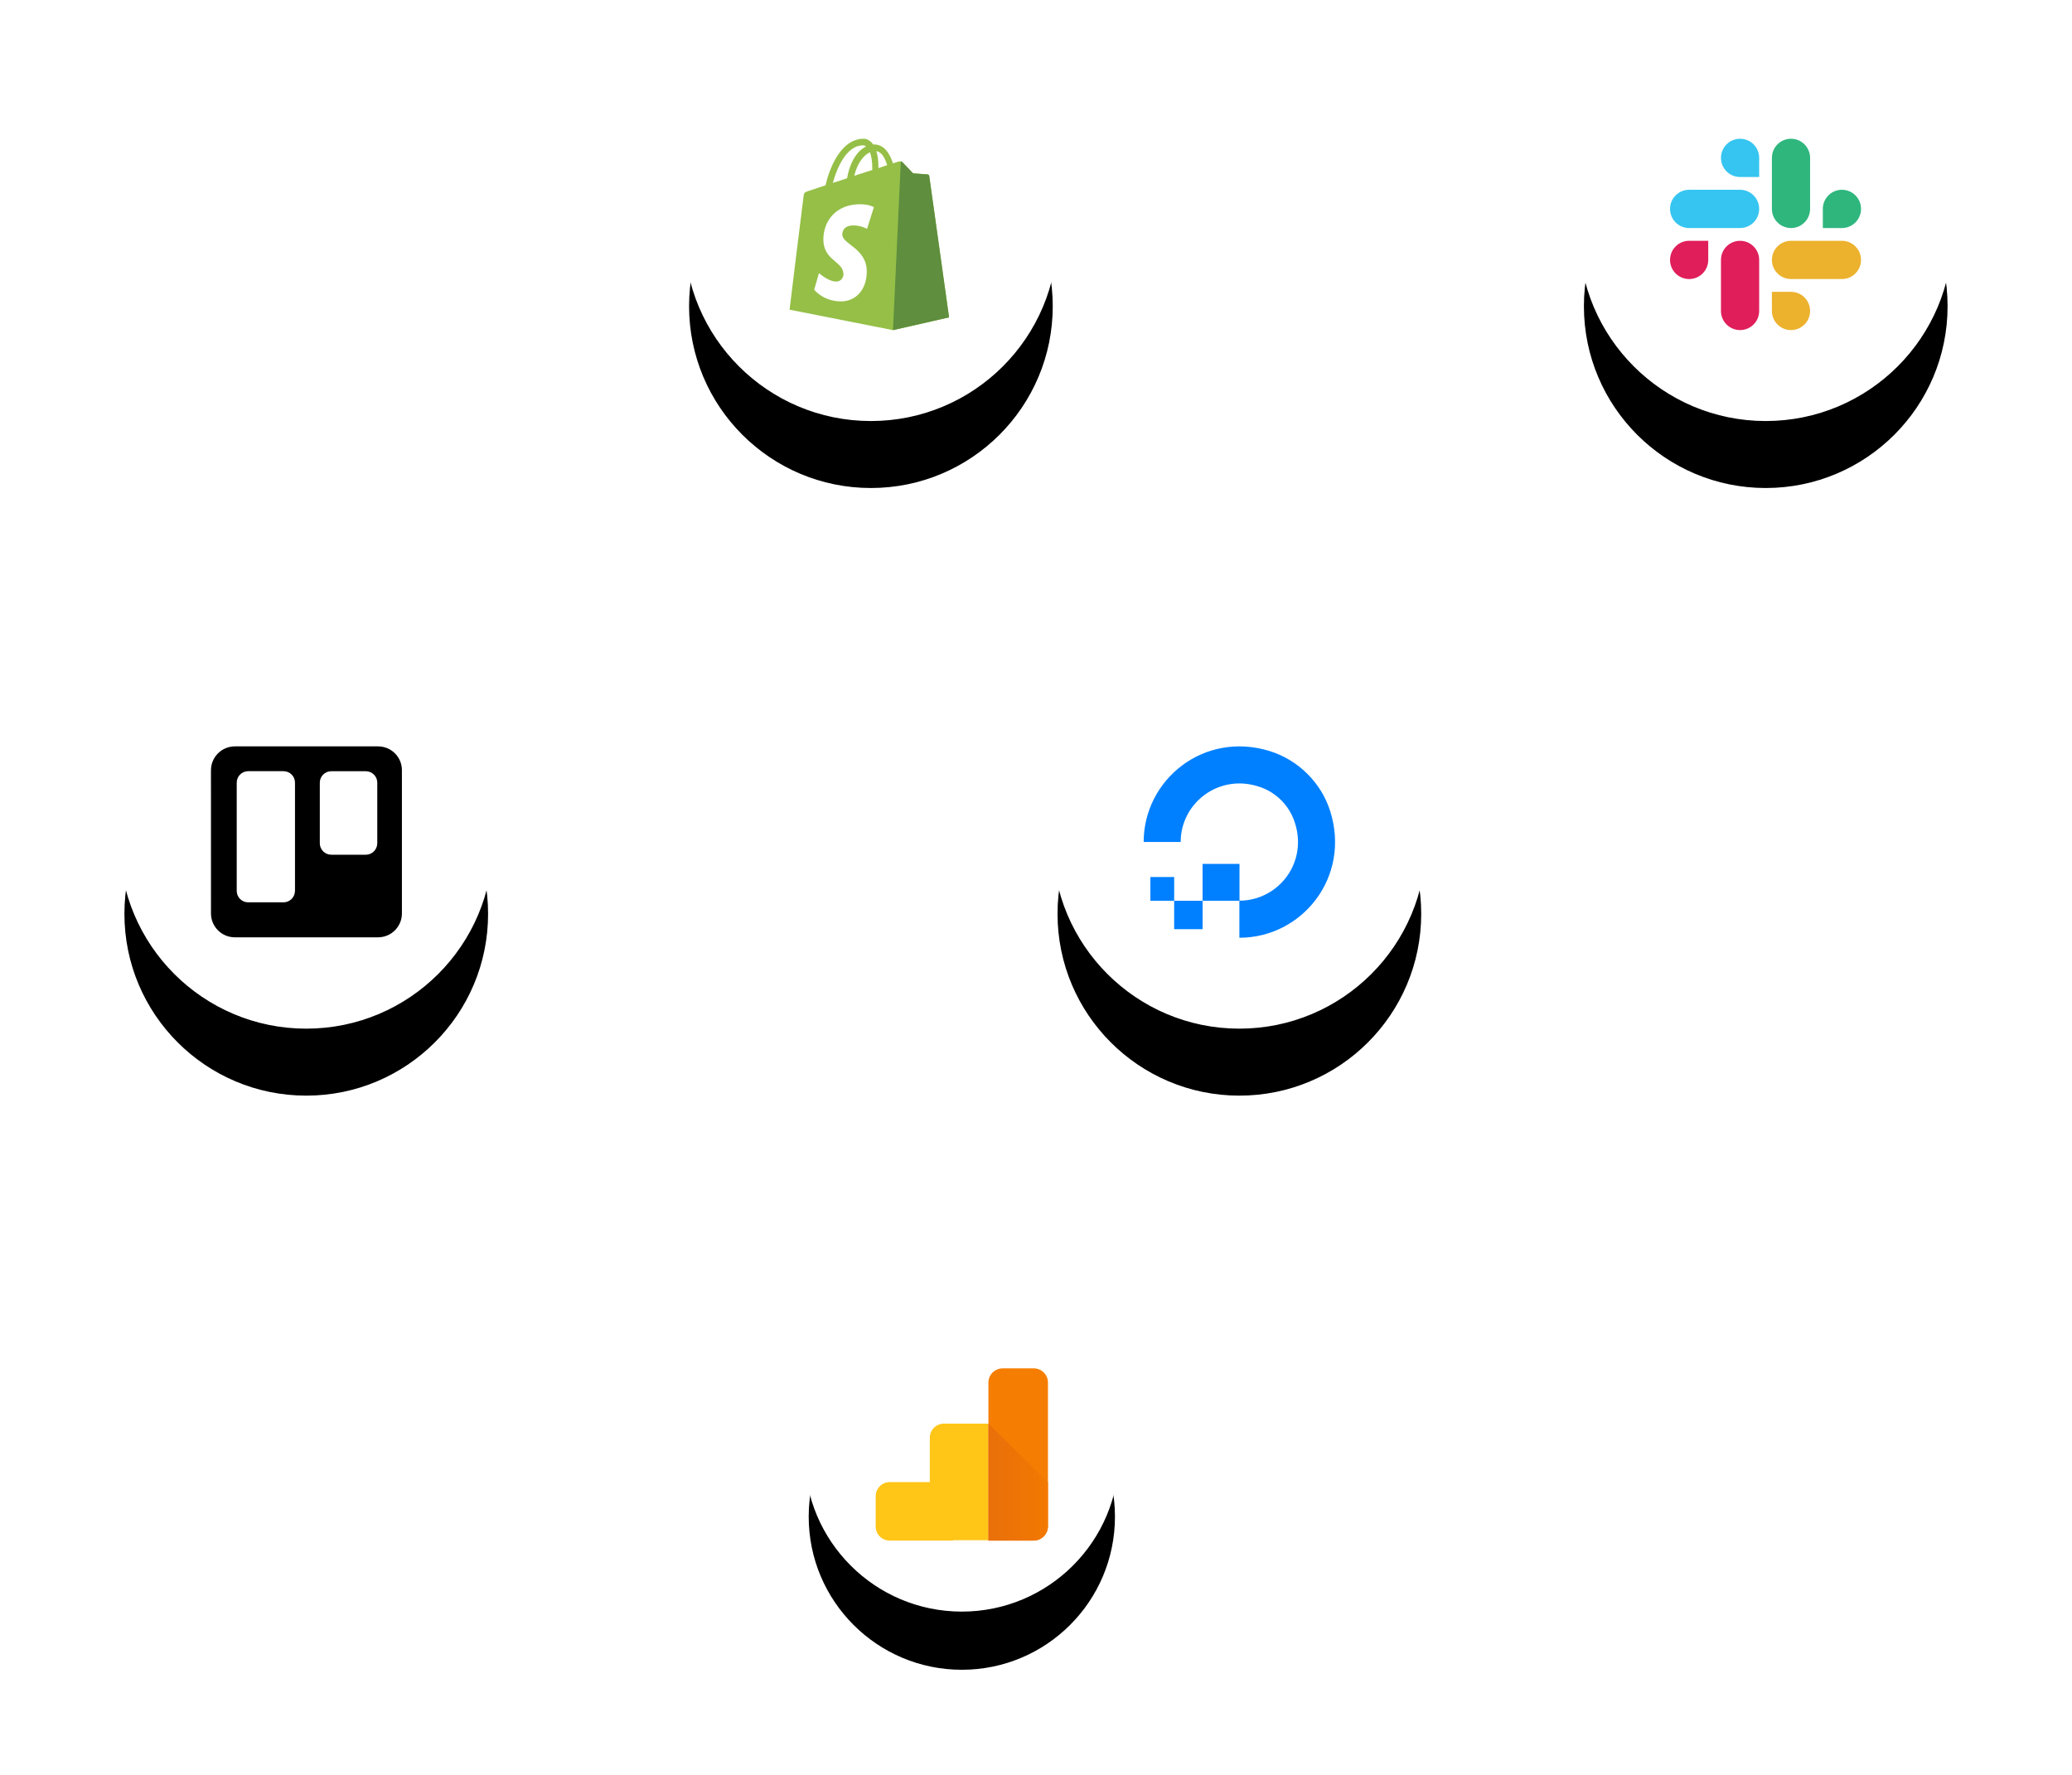 <?xml version="1.0" encoding="UTF-8"?>
<svg width="433px" height="371px" viewBox="0 0 433 371" version="1.1" xmlns="http://www.w3.org/2000/svg" xmlns:xlink="http://www.w3.org/1999/xlink">
    <title>Group 2</title>
    <defs>
        <circle id="path-1" cx="38" cy="38" r="38"></circle>
        <filter x="-60.5%" y="-40.8%" width="221.1%" height="221.1%" filterUnits="objectBoundingBox" id="filter-2">
            <feMorphology radius="1" operator="dilate" in="SourceAlpha" result="shadowSpreadOuter1"></feMorphology>
            <feOffset dx="0" dy="15" in="shadowSpreadOuter1" result="shadowOffsetOuter1"></feOffset>
            <feGaussianBlur stdDeviation="12.5" in="shadowOffsetOuter1" result="shadowBlurOuter1"></feGaussianBlur>
            <feComposite in="shadowBlurOuter1" in2="SourceAlpha" operator="out" result="shadowBlurOuter1"></feComposite>
            <feColorMatrix values="0 0 0 0 0   0 0 0 0 0   0 0 0 0 0  0 0 0 0.06 0" type="matrix" in="shadowBlurOuter1"></feColorMatrix>
        </filter>
        <circle id="path-3" cx="38" cy="38" r="38"></circle>
        <filter x="-60.5%" y="-40.8%" width="221.1%" height="221.1%" filterUnits="objectBoundingBox" id="filter-4">
            <feMorphology radius="1" operator="dilate" in="SourceAlpha" result="shadowSpreadOuter1"></feMorphology>
            <feOffset dx="0" dy="15" in="shadowSpreadOuter1" result="shadowOffsetOuter1"></feOffset>
            <feGaussianBlur stdDeviation="12.5" in="shadowOffsetOuter1" result="shadowBlurOuter1"></feGaussianBlur>
            <feComposite in="shadowBlurOuter1" in2="SourceAlpha" operator="out" result="shadowBlurOuter1"></feComposite>
            <feColorMatrix values="0 0 0 0 0   0 0 0 0 0   0 0 0 0 0  0 0 0 0.06 0" type="matrix" in="shadowBlurOuter1"></feColorMatrix>
        </filter>
        <circle id="path-5" cx="38" cy="38" r="38"></circle>
        <filter x="-60.5%" y="-40.8%" width="221.1%" height="221.1%" filterUnits="objectBoundingBox" id="filter-6">
            <feMorphology radius="1" operator="dilate" in="SourceAlpha" result="shadowSpreadOuter1"></feMorphology>
            <feOffset dx="0" dy="15" in="shadowSpreadOuter1" result="shadowOffsetOuter1"></feOffset>
            <feGaussianBlur stdDeviation="12.5" in="shadowOffsetOuter1" result="shadowBlurOuter1"></feGaussianBlur>
            <feComposite in="shadowBlurOuter1" in2="SourceAlpha" operator="out" result="shadowBlurOuter1"></feComposite>
            <feColorMatrix values="0 0 0 0 0   0 0 0 0 0   0 0 0 0 0  0 0 0 0.06 0" type="matrix" in="shadowBlurOuter1"></feColorMatrix>
        </filter>
        <circle id="path-7" cx="38" cy="38" r="38"></circle>
        <filter x="-60.5%" y="-40.8%" width="221.1%" height="221.1%" filterUnits="objectBoundingBox" id="filter-8">
            <feMorphology radius="1" operator="dilate" in="SourceAlpha" result="shadowSpreadOuter1"></feMorphology>
            <feOffset dx="0" dy="15" in="shadowSpreadOuter1" result="shadowOffsetOuter1"></feOffset>
            <feGaussianBlur stdDeviation="12.5" in="shadowOffsetOuter1" result="shadowBlurOuter1"></feGaussianBlur>
            <feComposite in="shadowBlurOuter1" in2="SourceAlpha" operator="out" result="shadowBlurOuter1"></feComposite>
            <feColorMatrix values="0 0 0 0 0   0 0 0 0 0   0 0 0 0 0  0 0 0 0.06 0" type="matrix" in="shadowBlurOuter1"></feColorMatrix>
        </filter>
        <circle id="path-9" cx="32" cy="32" r="32"></circle>
        <filter x="-60.7%" y="-40.4%" width="221.4%" height="221.4%" filterUnits="objectBoundingBox" id="filter-10">
            <feMorphology radius="0.842" operator="dilate" in="SourceAlpha" result="shadowSpreadOuter1"></feMorphology>
            <feOffset dx="0" dy="13" in="shadowSpreadOuter1" result="shadowOffsetOuter1"></feOffset>
            <feGaussianBlur stdDeviation="10.5" in="shadowOffsetOuter1" result="shadowBlurOuter1"></feGaussianBlur>
            <feComposite in="shadowBlurOuter1" in2="SourceAlpha" operator="out" result="shadowBlurOuter1"></feComposite>
            <feColorMatrix values="0 0 0 0 0   0 0 0 0 0   0 0 0 0 0  0 0 0 0.06 0" type="matrix" in="shadowBlurOuter1"></feColorMatrix>
        </filter>
        <linearGradient x1="0.333%" y1="99.884%" x2="100.095%" y2="99.884%" id="linearGradient-11">
            <stop stop-color="#E96F0B" offset="0%"></stop>
            <stop stop-color="#F37901" offset="100%"></stop>
        </linearGradient>
    </defs>
    <g id="[NEW-UPDATE-Landing]" stroke="none" stroke-width="1" fill="none" fill-rule="evenodd">
        <g id="59---SaaS-03" transform="translate(-98, -3295)">
            <g id="Integrated" transform="translate(124, 3294)">
                <g id="Group-2" transform="translate(0, 12)">
                    <g id="Item" transform="translate(195, 127)">
                        <g id="Oval">
                            <use fill="black" fill-opacity="1" filter="url(#filter-2)" xlink:href="#path-1"></use>
                            <use stroke="#FFFFFF" stroke-width="2" fill="#FFFFFF" fill-rule="evenodd" xlink:href="#path-1"></use>
                        </g>
                        <g id="Digital-Ocean" transform="translate(18, 18)" fill="#0080FF">
                            <path d="M20.002,40 L20.002,32.248 C28.212,32.248 34.584,24.111 31.432,15.475 C30.275,12.279 27.713,9.718 24.515,8.562 C15.875,5.434 7.733,11.781 7.733,19.986 L0,19.986 C0,6.908 12.654,-3.292 26.375,0.992 C32.362,2.873 37.147,7.633 39.006,13.617 C43.293,27.352 33.11,40 20.002,40 Z" id="Path"></path>
                            <path d="M12.314,32.271 L20.025,32.271 L20.025,24.564 L12.314,24.564 L12.314,32.271 Z M6.373,38.209 L12.314,38.209 L12.314,32.271 L6.373,32.271 L6.373,38.209 Z M1.407,32.271 L6.374,32.271 L6.374,27.307 L1.407,27.307 L1.407,32.271 Z" id="Shape"></path>
                        </g>
                    </g>
                    <g id="Item" transform="translate(0, 127)">
                        <g id="Oval">
                            <use fill="black" fill-opacity="1" filter="url(#filter-4)" xlink:href="#path-3"></use>
                            <use stroke="#FFFFFF" stroke-width="2" fill="#FFFFFF" fill-rule="evenodd" xlink:href="#path-3"></use>
                        </g>
                        <g id="trello" transform="translate(18, 18)" fill="#000000" fill-rule="nonzero">
                            <path d="M35.038,0 L5.087,0 C2.325,0 0.089,2.236 0.089,4.989 C0.08,4.989 0.089,4.633 0.089,34.922 C0.089,37.675 2.325,39.911 5.078,39.911 L35.029,39.911 C37.773,39.893 39.991,37.666 39.991,34.922 L39.991,4.989 C40,2.245 37.782,0.018 35.038,0 L35.038,0 Z M17.639,30.227 C17.621,31.537 16.561,32.597 15.243,32.597 L7.875,32.597 C6.557,32.606 5.479,31.546 5.47,30.227 L5.47,7.581 C5.47,6.263 6.539,5.185 7.866,5.185 L15.252,5.185 C16.57,5.185 17.648,6.254 17.648,7.581 L17.648,30.227 L17.639,30.227 Z M34.842,20.249 C34.842,21.568 33.773,22.646 32.445,22.646 L25.229,22.646 C23.911,22.646 22.833,21.577 22.833,20.249 L22.833,7.59 C22.833,6.272 23.902,5.194 25.22,5.194 L32.445,5.194 C33.764,5.194 34.842,6.263 34.842,7.59 L34.842,20.249 Z" id="Shape"></path>
                        </g>
                    </g>
                    <g id="Item" transform="translate(305, 0)">
                        <g id="Oval">
                            <use fill="black" fill-opacity="1" filter="url(#filter-6)" xlink:href="#path-5"></use>
                            <use stroke="#FFFFFF" stroke-width="2" fill="#FFFFFF" fill-rule="evenodd" xlink:href="#path-5"></use>
                        </g>
                        <g id="slack-new-logo" transform="translate(18, 18)" fill-rule="nonzero">
                            <path d="M14.634,-4.4408921e-16 C12.427,0.002 10.642,1.792 10.643,3.998 C10.642,6.205 12.429,7.995 14.635,7.997 L18.627,7.997 L18.627,4 C18.629,1.794 16.841,0.003 14.634,-4.4408921e-16 C14.635,-4.4408921e-16 14.635,-4.4408921e-16 14.634,-4.4408921e-16 M14.634,10.664 L3.992,10.664 C1.786,10.666 -0.002,12.457 -4.45638172e-06,14.663 C-0.003,16.869 1.784,18.66 3.99,18.663 L14.634,18.663 C16.84,18.661 18.627,16.871 18.625,14.664 C18.627,12.457 16.84,10.666 14.634,10.664 Z" id="Shape" fill="#36C5F0"></path>
                            <path d="M39.912,14.663 C39.914,12.457 38.126,10.666 35.92,10.664 C33.714,10.666 31.927,12.457 31.928,14.663 L31.928,18.663 L35.92,18.663 C38.126,18.661 39.914,16.871 39.912,14.663 Z M29.269,14.663 L29.269,3.998 C29.27,1.794 27.485,0.003 25.278,3.55271368e-15 C23.072,0.002 21.285,1.792 21.287,3.998 L21.287,14.663 C21.283,16.869 23.071,18.66 25.277,18.663 C27.483,18.661 29.27,16.871 29.269,14.663 Z" id="Shape" fill="#2EB67D"></path>
                            <path d="M25.277,39.992 C27.483,39.99 29.27,38.2 29.269,35.993 C29.27,33.787 27.483,31.997 25.277,31.995 L21.285,31.995 L21.285,35.993 C21.283,38.198 23.071,39.989 25.277,39.992 Z M25.277,29.326 L35.92,29.326 C38.126,29.324 39.914,27.534 39.912,25.327 C39.915,23.121 38.128,21.331 35.922,21.327 L25.278,21.327 C23.072,21.329 21.285,23.119 21.287,25.326 C21.285,27.534 23.071,29.324 25.277,29.326 L25.277,29.326 Z" id="Shape" fill="#ECB22E"></path>
                            <path d="M-1.11498138e-06,25.327 C-0.002,27.534 1.786,29.324 3.992,29.326 C6.198,29.324 7.985,27.534 7.984,25.327 L7.984,21.329 L3.992,21.329 C1.786,21.331 -0.002,23.121 -1.11498138e-06,25.327 Z M10.643,25.327 L10.643,35.992 C10.64,38.198 12.427,39.989 14.634,39.992 C16.84,39.99 18.627,38.2 18.625,35.993 L18.625,25.331 C18.629,23.124 16.841,21.334 14.635,21.331 C12.427,21.331 10.642,23.121 10.643,25.327 C10.643,25.327 10.643,25.329 10.643,25.327" id="Shape" fill="#E01E5A"></path>
                        </g>
                    </g>
                    <g id="Item" transform="translate(118, 0)">
                        <g id="Oval">
                            <use fill="black" fill-opacity="1" filter="url(#filter-8)" xlink:href="#path-7"></use>
                            <use stroke="#FFFFFF" stroke-width="2" fill="#FFFFFF" fill-rule="evenodd" xlink:href="#path-7"></use>
                        </g>
                        <g id="Shopify" transform="translate(21, 18)">
                            <path d="M28.858,7.454 C29.011,7.454 29.163,7.582 29.193,7.775 C29.224,8 33.333,37.333 33.333,37.333 L21.613,40 L0,35.727 C0,35.727 2.77,13.076 2.892,12.305 C3.014,11.245 3.044,11.213 4.11,10.859 C4.262,10.795 5.632,10.345 7.519,9.735 C8.25,6.458 10.594,0 15.495,0 C16.134,0 16.864,0.353 17.473,1.189 L17.656,1.189 C19.756,1.189 20.944,3.084 21.613,5.141 C22.283,4.916 22.709,4.787 22.74,4.787 C22.892,4.723 23.349,4.659 23.562,4.884 C23.805,5.108 25.814,7.229 25.814,7.229 C25.814,7.229 28.706,7.454 28.858,7.454 Z M19.3,5.895 C19.689,5.767 20.054,5.646 20.396,5.526 C19.939,4.016 19.239,2.731 18.143,2.603 C18.387,3.406 18.569,4.434 18.569,5.719 L18.569,6.137 C18.821,6.052 19.064,5.972 19.299,5.895 L19.3,5.895 L19.3,5.895 Z M16.804,2.827 C17.108,3.63 17.291,4.755 17.291,6.297 L17.291,6.522 C16.792,6.684 16.272,6.852 15.741,7.023 C15.009,7.258 14.257,7.501 13.516,7.743 C14.246,4.819 15.617,3.373 16.804,2.827 Z M15.982,1.606 C15.768,1.446 15.556,1.381 15.342,1.381 C11.842,1.381 9.863,6.233 9.041,9.221 C9.985,8.932 10.989,8.61 12.024,8.257 C12.724,4.337 14.429,2.377 15.982,1.606 Z" id="Shape" fill="#95BF47"></path>
                            <path d="M28.858,7.454 C28.706,7.454 25.814,7.229 25.814,7.229 C25.814,7.229 23.805,5.108 23.562,4.884 C23.47,4.787 23.379,4.755 23.257,4.723 L21.613,40 L33.333,37.333 C33.333,37.333 29.224,8 29.193,7.807 C29.163,7.582 28.98,7.486 28.858,7.454 Z" id="Path" fill="#5E8E3E" fill-rule="nonzero"></path>
                            <path d="M17.625,14.297 L16.195,18.828 C16.195,18.828 14.916,18.121 13.394,18.121 C11.111,18.121 11.02,19.631 11.02,20.016 C11.02,22.073 16.134,22.876 16.134,27.727 C16.134,31.55 13.851,33.992 10.746,33.992 C7.032,33.992 5.145,31.55 5.145,31.55 L6.149,28.081 C6.149,28.081 8.097,29.848 9.741,29.848 C10.807,29.848 11.263,28.948 11.263,28.305 C11.263,25.607 7.062,25.478 7.062,21.044 C7.062,17.317 9.589,13.687 14.734,13.687 C16.651,13.687 17.625,14.297 17.625,14.297 Z" id="Path" fill="#FFFFFF" fill-rule="nonzero"></path>
                        </g>
                    </g>
                    <g id="Item" transform="translate(143, 261)">
                        <g id="Oval">
                            <use fill="black" fill-opacity="1" filter="url(#filter-10)" xlink:href="#path-9"></use>
                            <use stroke="#FFFFFF" stroke-width="1.684" fill="#FFFFFF" fill-rule="evenodd" xlink:href="#path-9"></use>
                        </g>
                        <g id="Google-Analytics" transform="translate(14, 14)">
                            <path d="M16.194,36 L14.18,36 L2.944,36 C1.317,36 0,34.685 0,33.061 L0,26.717 C0,25.093 1.317,23.778 2.944,23.778 L11.313,23.778 L11.313,14.495 C11.313,12.871 12.63,11.556 14.257,11.556 L23.556,11.556 L23.556,35.923 L16.194,35.923 L16.194,36 Z" id="Path" fill="#FFC517"></path>
                            <path d="M33.007,36 L23.556,36 L23.556,2.961 C23.556,1.325 24.895,0 26.549,0 L33.007,0 C34.661,0 36,1.325 36,2.961 L36,33.039 C35.921,34.675 34.583,36 33.007,36 Z" id="Path" fill="#F57E02"></path>
                            <path d="M36,23.778 L36,33.061 C36,34.685 34.661,36 33.007,36 L23.556,36 L23.556,11.556 L36,23.778 Z" id="Path" fill="url(#linearGradient-11)"></path>
                        </g>
                    </g>
                </g>
            </g>
        </g>
    </g>
</svg>